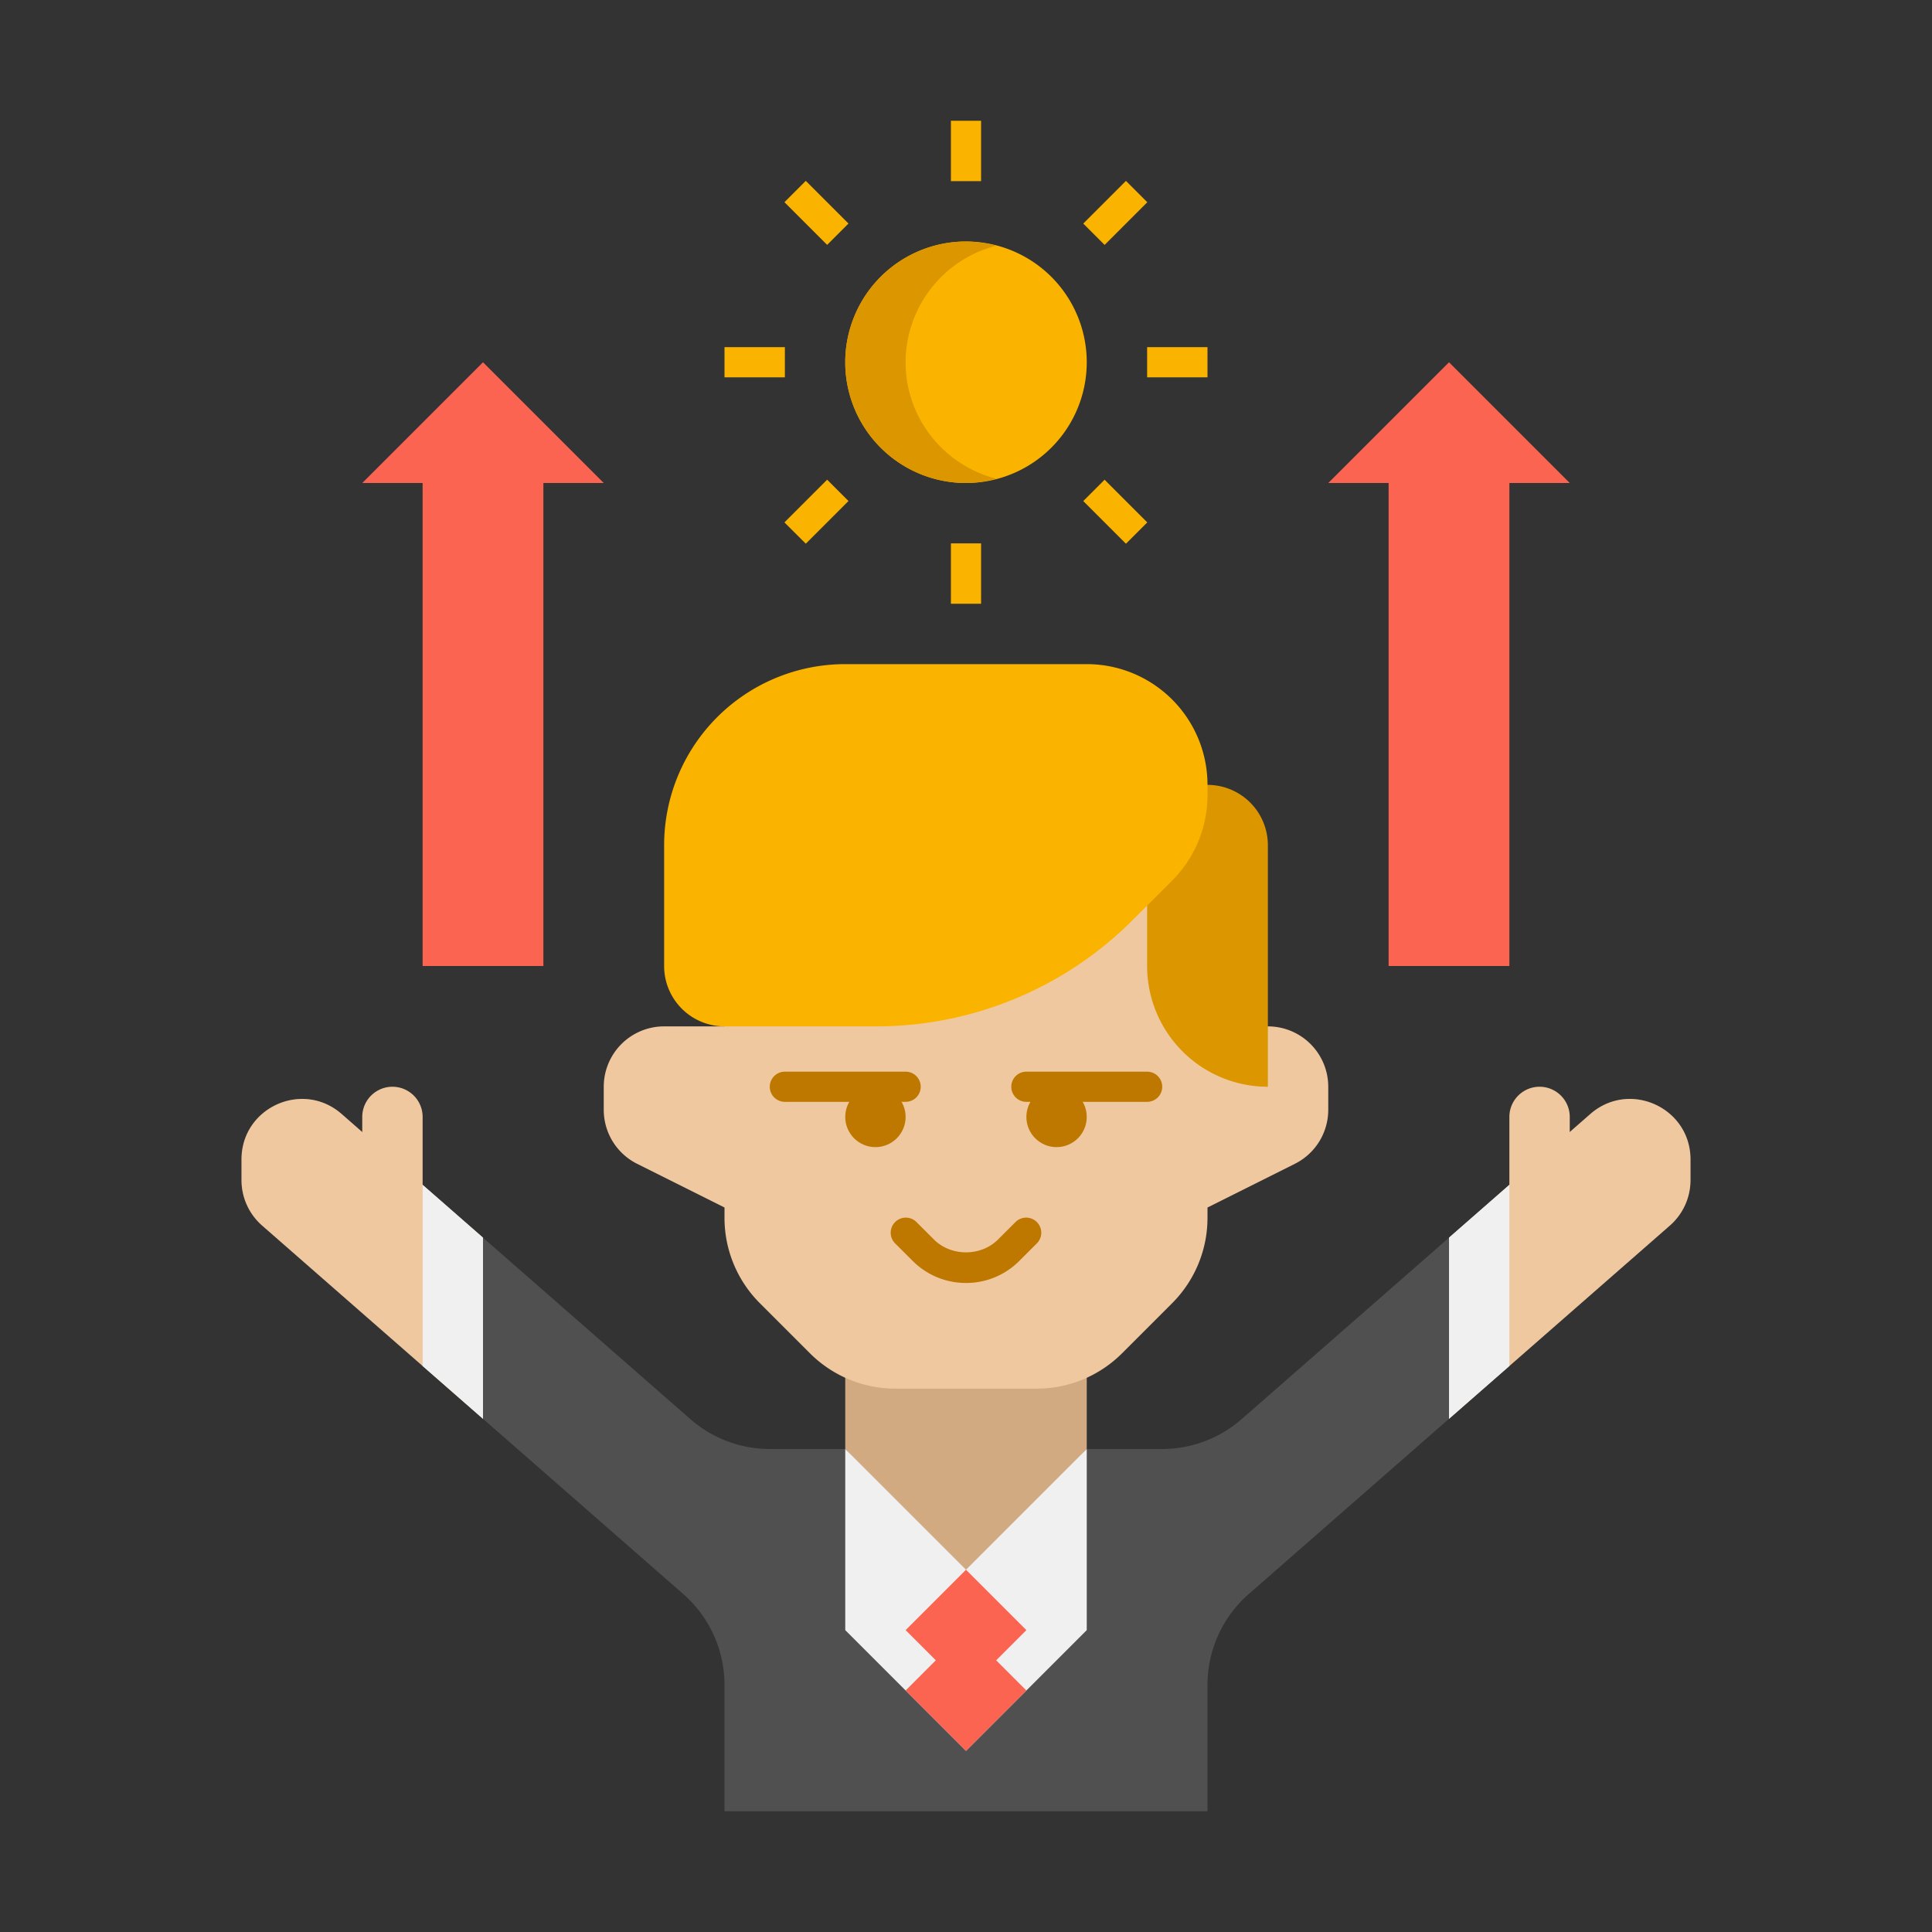 <svg viewBox="0 0 64 64" xmlns="http://www.w3.org/2000/svg"><rect x="0" y="0" width="64" height="64" fill="#333333" stroke="none"/><g><path d="M40 60v-4.185a4 4 0 0 1 1.366-3.01l13.951-12.207c.434-.38.683-.929.683-1.506v-.685c0-1.718-2.024-2.637-3.317-1.505L41.131 47.01a4 4 0 0 1-2.634.99H36l-4 4-4-4h-2.497a4 4 0 0 1-2.634-.99L11.317 36.902C10.024 35.771 8 36.689 8 38.408v.685a2 2 0 0 0 .683 1.505l13.951 12.207A4.001 4.001 0 0 1 24 55.815V60z" fill="#505050"></path><path d="M28 48v-4.343h8V48l-4 4.343z" fill="#d2aa82"></path><path d="M42 34h-2v-6a2 2 0 0 0-2-2H26a2 2 0 0 0-2 2v6h-2a2 2 0 0 0-2 2v.764a2 2 0 0 0 1.106 1.789L24 40v.343c0 1.061.421 2.078 1.172 2.828l1.657 1.657A4.001 4.001 0 0 0 29.657 46h4.686a3.995 3.995 0 0 0 2.828-1.172l1.657-1.657A4.001 4.001 0 0 0 40 40.343V40l2.894-1.447A2 2 0 0 0 44 36.764V36a2 2 0 0 0-2-2z" fill="#f0c8a0"></path><path d="M42 36a4 4 0 0 1-4-4v-6h2a2 2 0 0 1 2 2z" fill="#dc9600"></path><path d="M36 22h-8a6 6 0 0 0-6 6v4a2 2 0 0 0 2 2h5.029c3.183 0 6.235-1.264 8.485-3.515l1.314-1.314A4.001 4.001 0 0 0 40 26.343V26a4 4 0 0 0-4-4z" fill="#fab400"></path><path d="M30 36.5h-4a.5.5 0 0 1 0-1h4a.5.5 0 0 1 0 1zM32 42.5c-.668 0-1.296-.26-1.768-.732l-.586-.585a.5.5 0 0 1 .707-.707l.586.585c.566.566 1.555.566 2.121 0l.586-.585a.5.5 0 0 1 .707.707l-.586.585A2.48 2.48 0 0 1 32 42.5z" fill="#be7800"></path><circle cx="29" cy="37" fill="#be7800" r="1"></circle><path d="M38 36.5h-4a.5.5 0 0 1 0-1h4a.5.5 0 0 1 0 1z" fill="#be7800"></path><circle cx="35" cy="37" fill="#be7800" r="1"></circle><path d="m16 41-4.683-4.098C10.024 35.771 8 36.689 8 38.408v.685a2 2 0 0 0 .683 1.505L16 47z" fill="#f0c8a0"></path><path d="M14 40h-2v-3a1 1 0 0 1 2 0z" fill="#f0c8a0"></path><path d="M14 45.25 16 47v-6l-2-1.75z" fill="#f0f0f0"></path><path d="m48 41 4.683-4.098C53.976 35.771 56 36.689 56 38.408v.685a2 2 0 0 1-.683 1.505L48 47z" fill="#f0c8a0"></path><path d="M50 40h2v-3a1 1 0 0 0-2 0z" fill="#f0c8a0"></path><path d="M50 45.25 48 47v-6l2-1.75zM28 48v6l4 4 4-4v-6l-4 4z" fill="#f0f0f0"></path><path d="m34 54-2-2-2 2 1 1-1 1 2 2 2-2-1-1zM50 32V16h2l-4-4-4 4h2v16zM18 32V16h2l-4-4-4 4h2v16z" fill="#fa6450"></path><path d="M32 16a4 4 0 1 1 0-8 4 4 0 0 1 0 8z" fill="#fab400"></path><path d="M30 12a3.991 3.991 0 0 1 3-3.859A3.977 3.977 0 0 0 32 8a4 4 0 0 0 0 8c.347 0 .679-.058 1-.141-1.722-.447-3-1.997-3-3.859z" fill="#dc9600"></path><path d="M31.5 4h1v2h-1zM31.5 18h1v2h-1zM35.885 7.406l1.414-1.414.707.707-1.414 1.414zM25.985 17.305 27.4 15.89l.707.707-1.414 1.414zM38 11.5h2v1h-2zM24 11.5h2v1h-2zM35.884 16.598l.707-.707 1.414 1.414-.707.707zM25.986 6.698l.707-.707 1.414 1.414-.707.707z" fill="#fab400"></path></g></svg>